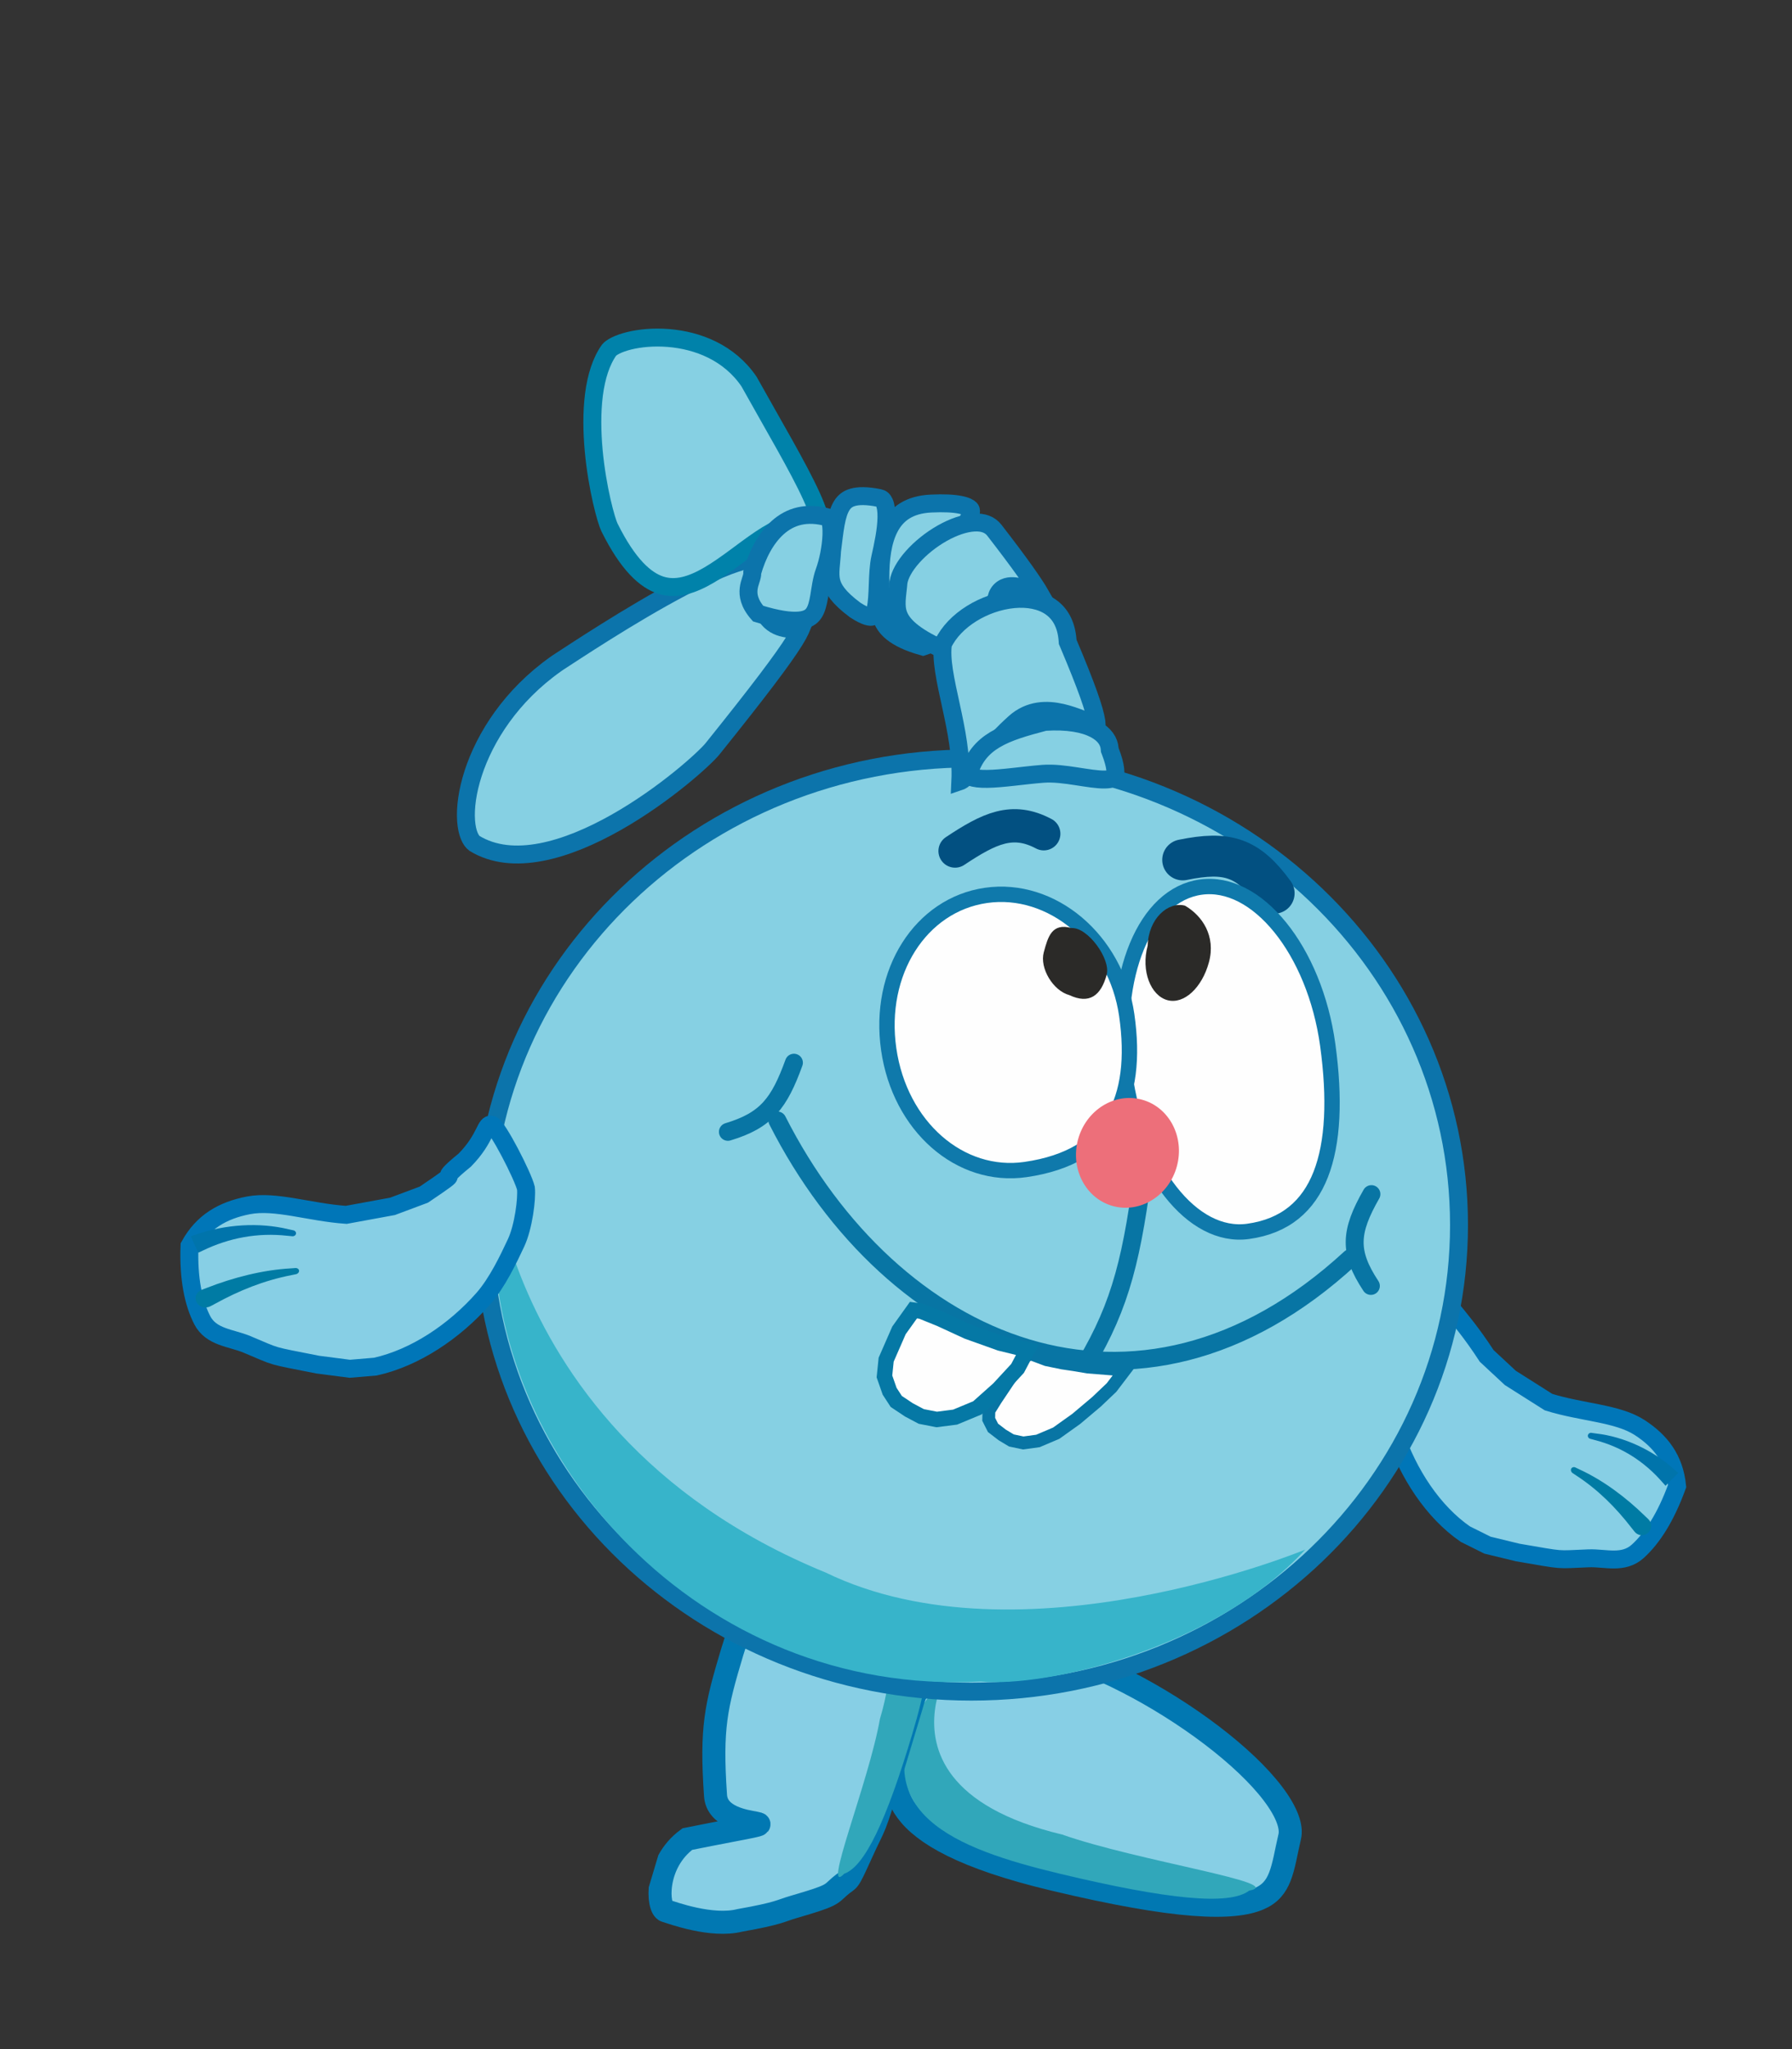 <svg width="700" height="800" viewBox="0 0 700 800" fill="none" xmlns="http://www.w3.org/2000/svg">
<rect x="0" y="0" width="700" height="800" fill="#333333" stroke="none"/>
<g clip-path="url(#clip0_465_381)">
<path d="M543.048 512.987C541.762 506.796 548.356 501.267 550.636 501.339C550.192 498.595 548.797 490.127 554.754 493.045C562.918 508.545 568.837 511.129 580.752 529.387L589.978 537.964L604.901 547.41C618.014 551.498 631.772 551.703 640.443 557.307C648.762 562.684 654.06 569.636 655.124 580.192C650.694 592.408 645.401 600.508 639.786 605.619C634.109 610.785 627.06 608.137 620.548 608.394C607.265 608.918 611.804 609.336 592.87 606.12L581.037 603.25L572.399 598.947C559.827 590.28 550.029 575.343 544.752 559.501C542.122 551.608 541.709 541.259 541.441 534.419C541.174 527.607 541.122 516.649 543.048 512.987Z" fill="#87CFE5" stroke="#0076B8" stroke-width="7"/>
<path d="M621.109 561.702C620.828 561.627 620.583 561.435 620.425 561.179C620.269 560.923 620.212 560.623 620.271 560.336C620.33 560.048 620.5 559.794 620.746 559.617C620.992 559.441 621.294 559.358 621.583 559.395C622.204 559.479 622.807 559.563 623.426 559.655C634.487 560.9 645.701 566.185 654.14 573.801C654.629 574.219 655.092 574.619 655.575 575.046C653.918 576.721 652.262 578.396 650.605 580.072C650.204 579.616 649.823 579.186 649.417 578.739C642.393 570.656 633.541 564.896 622.868 562.185C622.279 562.019 621.705 561.86 621.109 561.702Z" fill="#0074AB"/>
<path d="M614.269 575.088C613.999 574.91 613.797 574.626 613.7 574.31C613.604 573.994 613.621 573.672 613.754 573.403C613.888 573.135 614.128 572.938 614.428 572.844C614.727 572.751 615.061 572.768 615.352 572.904C615.879 573.153 616.377 573.389 616.902 573.645C626.215 577.916 635.124 584.588 642.563 591.864C642.992 592.27 643.4 592.657 643.826 593.064C644.588 593.789 645.031 594.743 645.024 595.747C645.019 596.748 644.566 597.717 643.796 598.411C643.026 599.105 642.012 599.458 641.009 599.365C640.004 599.273 639.092 598.742 638.442 597.918C638.084 597.466 637.744 597.034 637.386 596.586C631.156 588.543 624.254 581.62 615.681 576.03C615.204 575.709 614.751 575.405 614.269 575.088Z" fill="#007BA4"/>
<g clip-path="url(#clip1_465_381)">
<path d="M407.27 643.818C387.365 639.066 375.176 642.533 367.297 648.947C359.135 655.592 354.616 666.171 351.907 677.517C349.107 689.245 347.896 698.506 354.155 707.035C360.697 715.952 376.281 725.286 411.467 733.686C435.623 739.454 453.255 742.484 466.196 743.478C479.221 744.478 486.982 743.369 491.75 741.334C496.183 739.443 498.401 736.595 499.931 732.72C500.738 730.676 501.341 728.362 501.931 725.692C502.485 723.184 503.092 720.021 503.792 717.092C504.662 713.447 502.927 707.776 497.244 700.274C491.757 693.031 483.369 685.124 473.323 677.479C453.183 662.151 427.368 648.617 407.27 643.818Z" fill="#87CFE5" stroke="#0178B2" stroke-width="9"/>
<path d="M360.307 665.67C337.72 707.746 372.547 721.635 414.249 731.591C455.95 741.547 480.257 744.039 487.935 738.144C503.454 735.226 444.386 726.59 414.932 716.246C323.244 694.355 392.174 625.863 360.307 665.67Z" fill="#31A7BA"/>
</g>
<g clip-path="url(#clip2_465_381)">
<path d="M286.012 645.001C292.324 623.91 301.164 614.145 310.134 609.897C319.427 605.496 329.955 606.469 340.171 609.526C350.73 612.686 358.565 616.123 362.069 626.231C365.733 636.798 359.657 653.717 348.501 691C340.841 716.596 342.239 710.823 336.501 723.5C330.725 736.259 331.988 733.016 328.001 736.5C324.294 739.739 325.501 740 310.001 744.5C304.835 746 304.5 747 289 749.742C278 752.5 262.637 746.789 260 746C256.719 745.018 255.501 727.5 268.5 718C323.5 707 280.667 718 279.5 701C277.679 674.46 279.64 666.297 286.012 645.001Z" fill="#87CFE5" stroke="#0178B2" stroke-width="9"/>
<path d="M326.876 610.988C370.155 613.584 366.253 643.906 356.259 677.304C346.265 710.703 337.798 728.726 329.794 731.508C320.792 741.05 339.308 696.126 343.725 671.093C365.698 597.661 281.417 615.846 326.876 610.988Z" fill="#31A7BA"/>
</g>
<path d="M379.428 296.101C484.665 296.101 569.928 377.686 569.928 478.269C569.928 578.851 484.665 660.437 379.428 660.437C274.19 660.437 188.928 578.851 188.928 478.269C188.928 377.686 274.19 296.101 379.428 296.101Z" fill="#86D0E3" stroke="#0C74AB" stroke-width="7"/>
<path d="M509.85 604.994C474.42 643.606 408.695 658.951 383.021 656.476C273.137 662.417 190.467 569.249 193.035 476.784C194.643 418.866 179.684 555.492 322.431 613.905C398.939 651.031 509.85 604.994 509.85 604.994Z" fill="#37B4CA"/>
<path d="M373.073 332.254C386.472 323.367 395.49 319.029 407.719 325.508" stroke="#025081" stroke-width="13" stroke-linecap="round"/>
<path d="M461.999 335.706C479.551 332.124 487.475 334.721 497.704 348.729" stroke="#025081" stroke-width="16" stroke-linecap="round"/>
<path d="M205.445 463.915C204.226 458.956 194.396 439.915 192.166 439.158C189.452 438.237 190.103 444.166 181.59 452.885C167.692 464.225 184.155 453.877 165.564 466.405L153.324 470.98L135.247 474.297C120.996 473.329 107.628 468.549 97.079 470.583C86.957 472.535 79.144 477.031 74.021 486.377C73.56 499.239 75.53 508.618 78.971 515.358C82.449 522.171 90.285 522.276 96.474 524.865C109.101 530.145 104.555 528.892 124.09 532.766L136.633 534.394L146.645 533.548C162.149 530.099 177.408 519.868 188.652 507.17C194.253 500.843 198.667 491.452 201.58 485.244C204.481 479.06 205.885 467.987 205.445 463.915Z" fill="#87CFE5" stroke="#0076B8" stroke-width="7"/>
<path d="M114.23 482.653C114.54 482.684 114.861 482.595 115.122 482.414C115.382 482.234 115.559 481.977 115.616 481.69C115.675 481.404 115.608 481.108 115.434 480.856C115.26 480.606 114.994 480.421 114.691 480.353C114.038 480.207 113.404 480.069 112.75 479.933C101.233 477.128 87.931 478.001 76.451 482.019C75.794 482.23 75.172 482.434 74.518 482.656C75.491 484.796 76.463 486.936 77.436 489.076C78.019 488.798 78.573 488.537 79.157 488.27C89.418 483.314 100.56 481.158 112.284 482.47C112.937 482.527 113.573 482.586 114.23 482.653Z" fill="#0074AB"/>
<path d="M115.632 497.466C115.972 497.398 116.289 497.208 116.513 496.951C116.735 496.694 116.849 496.39 116.825 496.094C116.801 495.798 116.641 495.53 116.381 495.336C116.12 495.143 115.78 495.039 115.436 495.061C114.811 495.103 114.219 495.143 113.593 495.191C102.593 495.807 91.025 498.786 80.678 502.847C80.087 503.068 79.524 503.28 78.935 503.504C77.883 503.901 77.057 504.624 76.658 505.554C76.258 506.481 76.318 507.538 76.804 508.454C77.29 509.37 78.157 510.059 79.193 510.332C80.232 510.607 81.355 510.442 82.335 509.913C82.873 509.624 83.387 509.347 83.924 509.061C93.379 503.858 103.05 499.93 113.844 497.832C114.45 497.706 115.023 497.587 115.632 497.466Z" fill="#007BA4"/>
<path d="M469.078 346.336C479.935 344.846 490.98 350.821 500.067 362.03C509.15 373.236 516.116 389.51 518.654 408.008C521.513 428.844 520.796 446.102 515.903 458.55C511.091 470.793 502.093 478.753 487.52 480.752C476.666 482.242 465.981 476.373 457.246 465.227C448.501 454.07 441.838 437.747 439.252 418.902C436.667 400.056 438.687 382.541 444.104 369.441C449.515 356.355 458.224 347.825 469.078 346.336Z" fill="#FEFEFE" stroke="#0F79AB" stroke-width="6"/>
<path d="M385.152 349.571C410.815 345.87 435.867 366.736 440.126 396.271C442.53 412.935 440.917 426.794 434.751 437.007C428.671 447.076 417.849 454.112 400.589 456.602C375.024 460.289 351.5 439.802 347.156 409.68C342.811 379.557 359.587 353.258 385.152 349.571Z" fill="#FEFEFE" stroke="#0F79AB" stroke-width="6"/>
<path d="M472.234 375.695C469.567 385.558 462.533 392.236 456.023 390.475C449.514 388.714 445.637 379.085 448.305 369.222C448.606 358.533 456.383 351.831 462.892 353.591C469.61 357.48 475.012 365.426 472.234 375.695Z" fill="#2B2A28"/>
<path d="M418.494 541.532C434.84 516.452 440.51 499.75 445.373 466" stroke="#0875A4" stroke-width="7" stroke-linecap="round"/>
<path d="M434.793 470.878C445.455 473.762 456.616 466.796 459.72 455.32C462.824 443.843 456.697 432.201 446.035 429.317C435.372 426.433 424.212 433.399 421.108 444.875C418.003 456.352 424.13 467.994 434.793 470.878Z" fill="#ED6F7A"/>
<path d="M417.707 388.505C425.522 392.172 430.075 388.742 432.294 380.537C433.952 374.406 424.888 361.959 418.573 362.323C410.852 360.234 409.377 365.687 407.719 371.818C406.06 377.949 411.31 386.774 417.707 388.505Z" fill="#2B2A28"/>
<path d="M303.668 437.454C348.363 525.541 443.911 568.178 527.482 491.18" stroke="#0875A4" stroke-width="7" stroke-linecap="round"/>
<path d="M424.928 533.715L419.731 532.835L415.02 532.137L408.859 530.872L405.458 529.596L402.851 528.618L400.347 529.436L388.976 546.43L386.281 550.766L386.213 554.127L387.887 557.446L391.504 560.226L395.071 562.37L399.695 563.353L405.44 562.573L412.585 559.541L420.421 553.948L428.325 547.287L434.182 541.722L439.4 534.866L424.928 533.715Z" fill="#FEFEFE"/>
<path d="M400.347 529.436L402.851 528.618L405.458 529.596L408.859 530.872L415.02 532.137L419.731 532.835L424.928 533.715L439.4 534.866L434.182 541.722L428.325 547.287L420.421 553.948L412.585 559.541L405.44 562.573L399.695 563.353L395.071 562.37L391.504 560.226L387.887 557.446L386.213 554.127L386.281 550.766L388.976 546.43L400.347 529.436ZM400.347 529.436L401.394 528.63" stroke="#0875A4" stroke-width="5"/>
<path d="M390.738 524.408L390.659 524.389L390.583 524.361L377.97 519.849L377.905 519.826L377.842 519.797L367.356 514.964L367.316 514.946L359.884 511.936L356.814 511.494L351.164 519.392L346.154 530.844L345.487 537.383L347.514 543.173L350.097 547.143L355.066 550.455L359.882 553.008L365.895 554.184L373.096 553.26L381.768 549.662L390.098 542.235L397.489 534.241L401.326 527L390.738 524.408Z" fill="#FEFEFE" stroke="#0578A5" stroke-width="6"/>
<path d="M284.334 441.888C299.389 437.377 304.389 430.688 310.128 414.895" stroke="#0875A4" stroke-width="7" stroke-linecap="round"/>
<path d="M535.709 466.2C527.278 480.932 526.777 488.832 535.5 502.046" stroke="#0875A4" stroke-width="7" stroke-linecap="round"/>
<path d="M324.705 226.889C324.359 225.368 324.335 223.767 324.471 221.781C324.54 220.778 324.643 219.75 324.754 218.579C324.857 217.475 324.963 216.277 325.031 215.003C325.538 211.09 325.881 207.684 326.451 204.572C327.022 201.448 327.752 199.094 328.811 197.393C329.788 195.822 331.084 194.739 333.128 194.162C335.315 193.545 338.571 193.451 343.465 194.441C344.358 194.622 344.95 195.085 345.438 196.183C346.002 197.451 346.304 199.382 346.274 201.927C346.214 206.99 344.891 213.042 343.848 217.681C343.137 220.846 342.999 224.755 342.869 228.223C342.73 231.895 342.598 235.148 342.056 237.655C341.472 240.36 340.728 240.721 340.577 240.77C340.174 240.902 338.398 241.021 334.009 238.125C327.337 233.158 325.353 229.737 324.705 226.889Z" fill="#86D0E3" stroke="#0C74AB" stroke-width="7"/>
<path d="M360.526 252.445C348.896 249.189 345.55 244.849 344.389 241.145C343.723 239.018 343.638 236.696 343.734 234.034C343.821 231.629 344.096 228.558 343.894 225.83C343.847 218.359 344.713 211.153 347.602 205.794C350.335 200.723 355.024 197.008 363.7 196.593C368.791 196.35 372.448 196.566 374.996 197.064C377.599 197.572 378.638 198.296 379.006 198.702C379.226 198.945 379.41 199.269 379.267 200.139C379.101 201.147 378.526 202.536 377.436 204.315C375.249 207.883 371.773 211.817 368.442 215.759C366.833 217.663 365.254 219.579 364.024 221.339C362.876 222.981 361.674 224.971 361.354 226.962C360.09 234.814 361.305 240.405 363.722 244.441C365.15 246.827 366.913 248.508 368.489 249.714C366.538 250.413 363.944 251.291 360.526 252.445Z" fill="#86D0E3" stroke="#0C74AB" stroke-width="7"/>
<path d="M351.063 240.229C350.346 238.416 350.179 236.549 350.283 234.399C350.336 233.31 350.455 232.193 350.595 230.969C350.726 229.827 350.876 228.569 350.978 227.295C351.435 224.468 353.313 221.006 356.45 217.469C359.569 213.952 363.675 210.657 368.024 208.196C372.403 205.718 376.795 204.216 380.488 204.008C384.104 203.804 386.72 204.825 388.424 207.021C398.462 219.962 403.98 227.815 406.594 232.378C406.489 232.334 406.381 232.29 406.273 232.244C404.641 231.551 402.67 230.679 400.831 230.02C399.077 229.391 396.916 228.749 394.934 228.836C393.885 228.883 392.611 229.142 391.465 229.973C390.256 230.85 389.554 232.097 389.252 233.43C387.828 239.719 387.314 244.254 386.904 247.381C386.694 248.981 386.532 250.045 386.328 250.834C386.131 251.597 385.965 251.801 385.936 251.835C385.91 251.865 385.529 252.342 382.154 252.632C379.042 252.899 374.71 252.966 367.84 253.305C356.349 248.123 352.448 243.732 351.063 240.229Z" fill="#86D0E3" stroke="#0C74AB" stroke-width="7"/>
<path d="M185.359 329.278C183.925 328.237 182.422 325.486 182.063 320.401C181.712 315.432 182.53 308.989 184.856 301.849C189.425 287.819 199.655 271.571 217.158 259.22L217.998 258.635C223.555 255.05 246.12 239.979 266.643 229.195C277.055 223.724 286.523 219.588 292.866 218.433C296.197 217.827 297.644 218.244 298.076 218.55C298.166 218.614 298.286 218.711 298.378 219.091C298.49 219.557 298.539 220.429 298.237 221.879C296.983 227.901 296.784 232.522 297.53 236.065C298.31 239.762 300.137 242.313 302.71 243.835C305.098 245.248 307.749 245.536 309.725 245.628C310.698 245.672 311.747 245.673 312.458 245.688C312.567 245.69 312.671 245.695 312.769 245.698C312.724 245.805 312.674 245.92 312.619 246.042C312.161 247.057 311.43 248.401 310.335 250.16C305.914 257.267 296.366 269.901 278.325 292.353C276.928 294.091 272.346 298.557 265.545 304.045C258.818 309.474 250.124 315.733 240.635 321.097C231.121 326.475 220.959 330.865 211.267 332.697C201.629 334.518 192.746 333.763 185.359 329.278Z" fill="#86D0E3" stroke="#0C74AB" stroke-width="7"/>
<path d="M245.706 133.063C249.954 132.009 255.338 131.496 261.078 131.958C272.548 132.883 284.888 137.634 292.602 148.994C302.394 166.545 311.911 182.541 316.974 193.701C318.23 196.47 319.167 198.845 319.754 200.8C320.333 202.725 320.485 203.974 320.442 204.684C320.086 204.683 319.443 204.625 318.402 204.338C310.95 202.282 303.515 206.155 297.051 210.47C293.711 212.7 290.275 215.306 286.942 217.757C283.557 220.246 280.223 222.618 276.884 224.567C270.139 228.505 264.027 230.33 258.139 228.46C252.173 226.565 245.325 220.527 238.07 205.901C237.505 204.761 236.296 201.061 235.035 195.512C233.803 190.093 232.59 183.22 231.916 175.93C231.242 168.627 231.119 160.999 232.021 154.034C232.921 147.083 234.81 141.061 237.94 136.665C238.308 136.232 239.08 135.603 240.435 134.923C241.804 134.237 243.582 133.59 245.706 133.063Z" fill="#86D0E3" stroke="#0082AA" stroke-width="7"/>
<path d="M296.134 239.561C292.524 235.468 292.192 232.194 292.43 229.954C292.569 228.658 292.916 227.552 293.258 226.501C293.403 226.056 293.628 225.385 293.749 224.794C293.811 224.489 293.891 224.006 293.861 223.452C295.737 216.781 299.035 210.22 303.814 205.956C308.554 201.726 314.961 199.539 323.82 202.136C323.908 202.245 324.098 202.544 324.303 203.249C324.68 204.543 324.86 206.471 324.778 208.868C324.617 213.629 323.465 219.282 322.013 223.252C320.906 226.28 320.484 229.911 320.026 232.644C319.518 235.672 318.942 237.902 317.853 239.476C316.94 240.795 315.446 241.96 312.17 242.261C308.817 242.569 303.756 241.937 296.134 239.561Z" fill="#86D0E3" stroke="#0C74AB" stroke-width="7"/>
<path d="M368.347 251.42C372.781 241.999 384.614 234.999 395.917 233.929C401.561 233.395 406.625 234.393 410.303 236.893C413.859 239.309 416.533 243.402 417.028 250.034L417.07 250.609L417.295 251.139C424.46 268.05 427.616 277.156 428.287 281.743C428.351 282.186 428.386 282.549 428.402 282.844C428.331 282.827 428.254 282.811 428.175 282.79C426.747 282.416 424.975 281.694 422.564 280.769C420.278 279.892 417.59 278.908 414.757 278.261C409.059 276.96 402.199 276.914 396.324 282.215C387.038 290.593 382.131 297.601 378.816 301.584C377.066 303.687 376.074 304.546 375.337 304.88C375.277 304.907 375.212 304.933 375.141 304.957C375.615 295.073 373.509 284.883 371.55 275.866C370.444 270.777 369.388 266.09 368.743 261.8C368.127 257.703 367.934 254.246 368.347 251.42Z" fill="#86D0E3" stroke="#0C74AB" stroke-width="7"/>
<path d="M408.117 281.827C417.118 281.237 423.489 282.523 427.554 284.627C431.573 286.708 433.244 289.497 433.466 292.29L433.506 292.797L433.689 293.271C434.848 296.279 435.432 298.544 435.63 300.218C435.829 301.903 435.609 302.752 435.427 303.136C435.23 303.551 434.614 304.301 431.519 304.341C428.549 304.379 424.815 303.741 420.429 303.068C416.258 302.429 411.552 301.774 407.335 302.109C403.513 302.412 399.529 302.896 395.848 303.301C392.108 303.712 388.673 304.043 385.72 304.088C382.686 304.134 380.589 303.863 379.325 303.348C378.744 303.112 378.499 302.885 378.397 302.76C378.357 302.711 378.309 302.642 378.267 302.529C380.174 295.766 383.789 291.716 388.624 288.808C393.78 285.706 400.32 283.889 408.117 281.827Z" fill="#86D0E3" stroke="#0C74AB" stroke-width="7"/>
</g>
<defs>
<clipPath id="clip0_465_381">
<rect width="700" height="800" fill="white"/>
</clipPath>
<clipPath id="clip1_465_381">
<rect width="167.458" height="96.638" fill="white" transform="matrix(-0.973 -0.232 -0.232 0.973 521.777 665.638)"/>
</clipPath>
<clipPath id="clip2_465_381">
<rect width="180.151" height="88.338" fill="white" transform="translate(245.398 763.607) rotate(-73.341)"/>
</clipPath>
</defs>
</svg>
